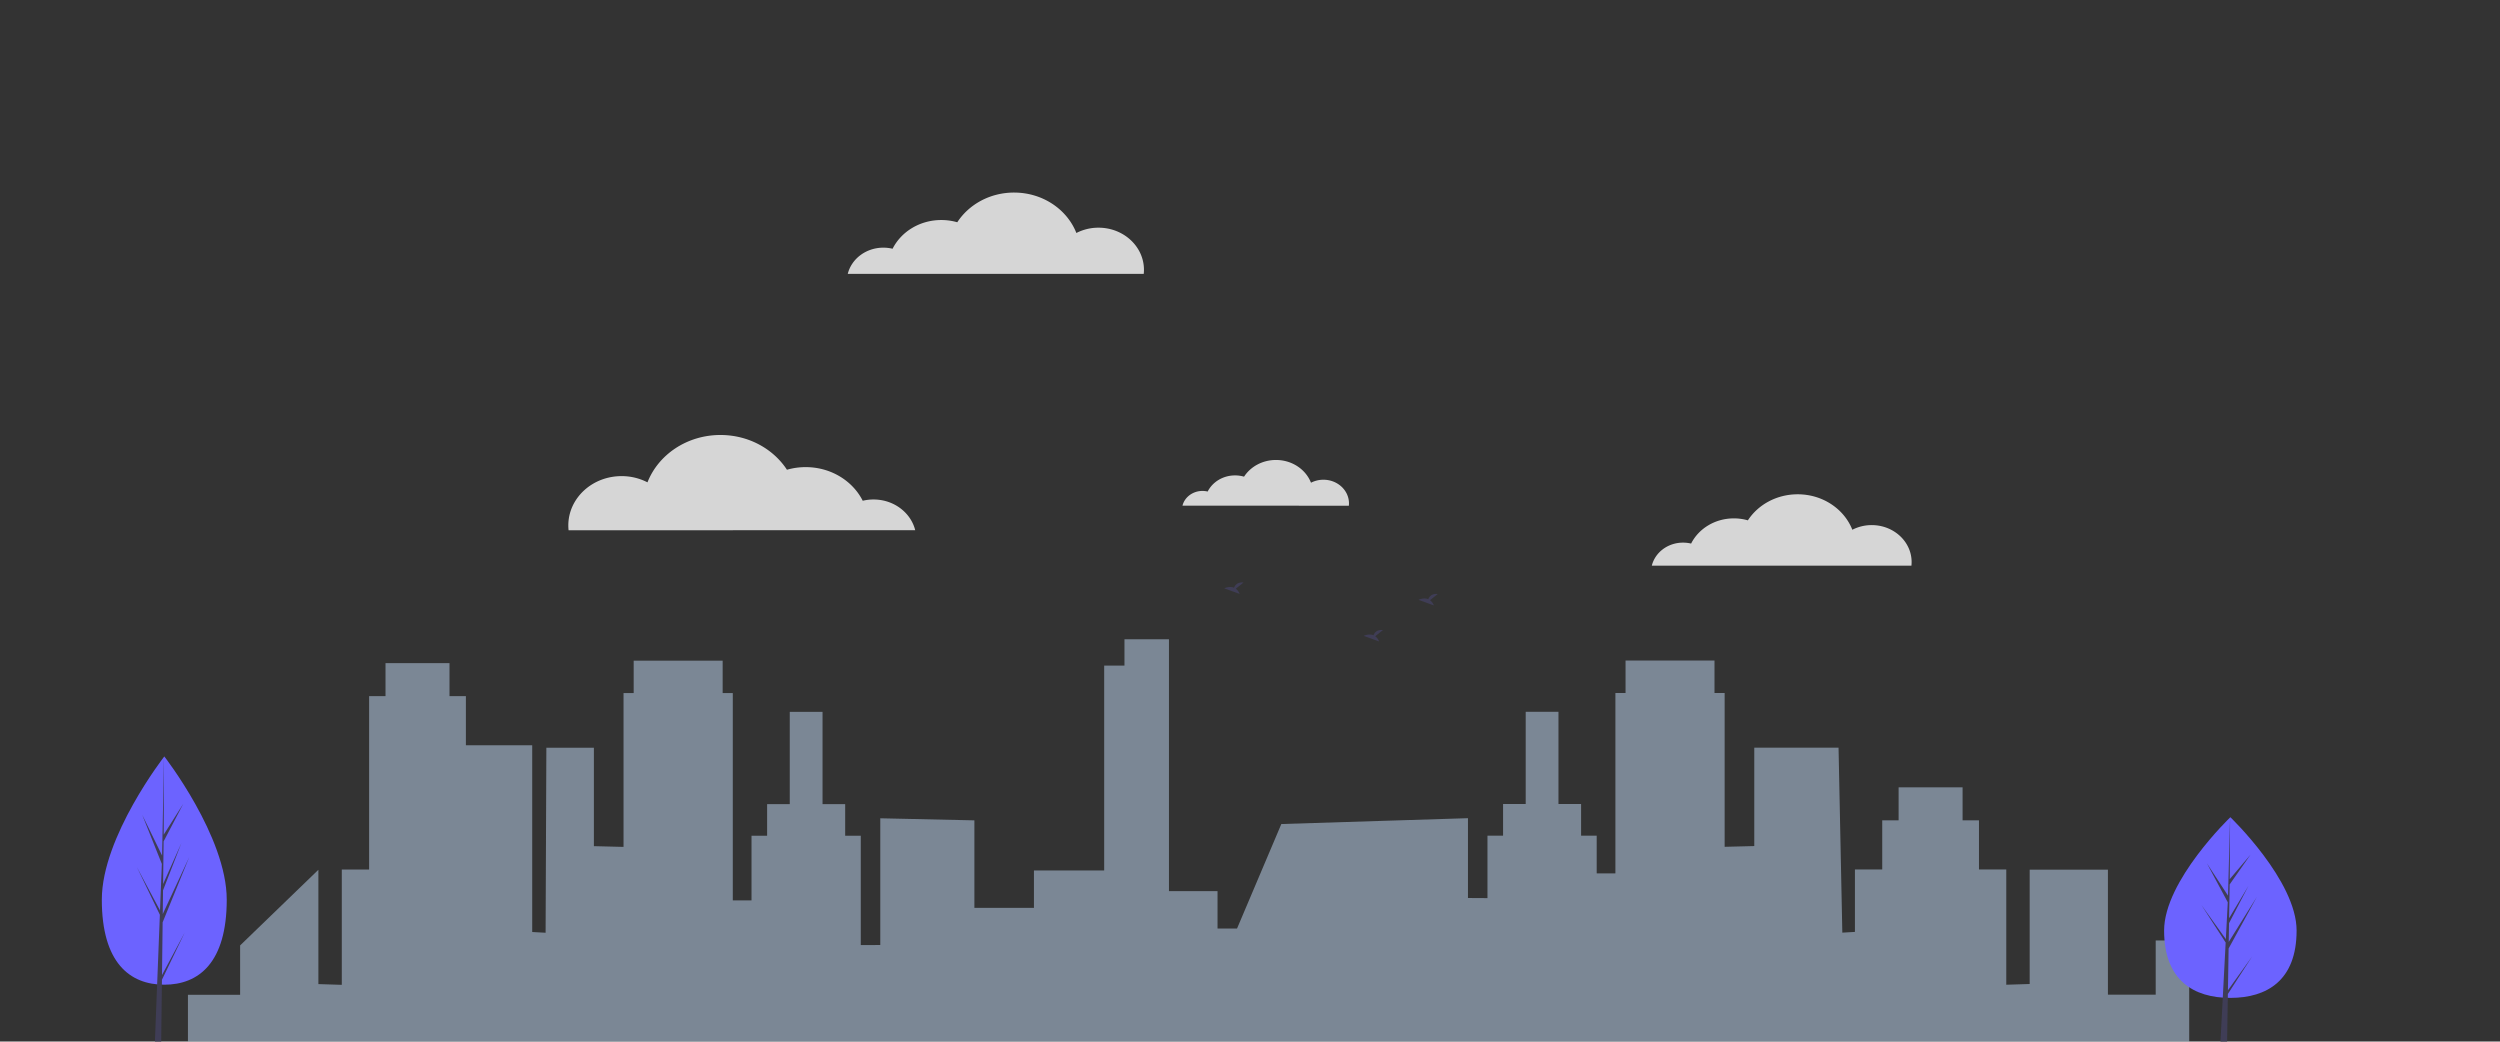 <svg xmlns="http://www.w3.org/2000/svg" viewBox="0 0 3408.11 1419.86"><rect x="0" y="0" width="3408.11" height="1419.86" fill="#333333" stroke="none"/><title>town</title><g style="isolation:isolate"><g id="a08f72eb-2ad4-4dae-9db8-65e49ca41e03" data-name="Layer 1"><path d="M1247.66,722.81c-6-24-29.13-41.89-56.83-41.89a62.83,62.83,0,0,0-14.72,1.74c-13.67-27.09-43.35-45.86-77.76-45.86a92.08,92.08,0,0,0-25.55,3.58C1054.26,612,1020.6,593,982.15,593c-45.75,0-84.71,26.9-99.48,64.55a76.79,76.79,0,0,0-35.3-8.48c-40.1,0-72.61,30.11-72.61,67.26a63,63,0,0,0,.35,6.53Z" fill="#fff" opacity="0.8"/><path d="M1155.7,373.39c5.08-20.49,24.87-35.77,48.53-35.77a53.63,53.63,0,0,1,12.57,1.49c11.68-23.13,37-39.16,66.41-39.16A78.64,78.64,0,0,1,1305,303c15.82-24.27,44.56-40.49,77.4-40.49,39.07,0,72.34,23,84.95,55.12a65.57,65.57,0,0,1,30.14-7.24c34.24,0,62,25.71,62,57.43a53.79,53.79,0,0,1-.3,5.57Z" fill="#fff" opacity="0.8"/><path d="M1612,689.37c2.86-11.52,14-20.11,27.28-20.11a30.15,30.15,0,0,1,7.07.84c6.56-13,20.81-22,37.33-22a44.21,44.21,0,0,1,12.26,1.72c8.89-13.64,25-22.76,43.51-22.76,22,0,40.66,12.91,47.75,31a36.86,36.86,0,0,1,16.94-4.07c19.25,0,34.85,14.45,34.85,32.28a30.21,30.21,0,0,1-.17,3.13Z" fill="#fff" opacity="0.8"/><path d="M2251.83,771.11c4.46-18,21.82-31.38,42.57-31.38a47,47,0,0,1,11,1.3c10.24-20.29,32.47-34.35,58.25-34.35a69,69,0,0,1,19.13,2.68c13.88-21.28,39.09-35.52,67.89-35.52,34.26,0,63.45,20.14,74.51,48.35a57.51,57.51,0,0,1,26.44-6.35c30,0,54.38,22.55,54.38,50.37a47,47,0,0,1-.26,4.89Z" fill="#fff" opacity="0.8"/><polygon points="3066.24 1448.17 2984.42 1448.17 2984.42 1282.06 2938.75 1282.06 2938.75 1356.02 2873.61 1356.02 2873.61 1332.21 2873.61 1185.59 2766.95 1185.59 2766.95 1341.43 2735.04 1342.43 2735.04 1185.3 2697.82 1185.3 2697.82 1118.34 2675.48 1118.34 2675.48 1073.37 2588.27 1073.37 2588.27 1118.34 2565.94 1118.34 2565.94 1185.3 2528.72 1185.3 2528.72 1270.42 2511.54 1271.42 2506.38 1019.24 2391.52 1019.24 2391.52 1153.4 2351.1 1154.4 2351.1 944.72 2337.28 944.72 2337.28 900.47 2216.03 900.47 2216.03 944.72 2202.2 944.72 2202.2 1190.65 2176.68 1190.65 2176.68 1139.18 2155.41 1139.18 2155.41 1096.09 2124.57 1096.09 2124.57 970.34 2079.9 970.34 2079.9 1096.09 2049.05 1096.09 2049.05 1139.18 2027.78 1139.18 2027.78 1224.36 2001.19 1224.21 2001.19 1115.39 1746.78 1123.35 1686.38 1265.83 1659.8 1265.83 1659.8 1214.86 1593.57 1214.86 1593.57 871.44 1532.93 871.44 1532.93 907.41 1505.27 907.41 1505.27 1186.7 1409.52 1186.7 1409.52 1237.67 1328.33 1237.67 1328.33 1118.35 1200.05 1115.53 1200.05 1288.23 1188.35 1288.37 1173.45 1288.37 1173.45 1139.31 1152.17 1139.31 1152.17 1096.23 1121.32 1096.23 1121.32 970.47 1076.64 970.47 1076.64 1096.23 1045.78 1096.23 1045.78 1139.31 1024.51 1139.31 1024.51 1227.42 998.97 1227.42 998.97 944.86 985.14 944.86 985.14 900.61 863.86 900.61 863.86 944.86 850.03 944.86 850.03 1154.53 809.6 1153.53 809.6 1019.38 744.83 1019.38 743.79 1271.56 725.54 1270.56 725.54 1015.94 635.12 1015.94 635.12 948.98 612.78 948.98 612.78 904.01 525.54 904.01 525.54 948.98 503.19 948.98 503.19 1185.43 465.96 1185.43 465.96 1342.57 434.04 1341.57 434.04 1185.73 327.35 1288.83 327.35 1332.35 327.35 1356.16 256.2 1356.16 256.2 1878.63 1677.75 1878.56 3066.24 1878.49 3066.24 1448.17" fill="#c5ddf9" opacity="0.5" style="mix-blend-mode:multiply"/><path d="M309.1,1226.46c0,85.93-38.12,115.93-85.15,115.93s-85.15-30-85.15-115.93S224,1031.22,224,1031.22,309.1,1140.53,309.1,1226.46Z" fill="#6c63ff"/><polygon points="220.85 1329.25 221.72 1257.34 258.01 1168.37 221.86 1246.06 222.25 1213.72 247.26 1149.35 222.35 1205.16 222.35 1205.16 223.06 1147.01 249.84 1095.76 223.17 1137.86 223.61 1031.22 220.84 1172.39 221.07 1166.57 193.84 1110.71 220.63 1177.75 218.09 1242.7 218.02 1240.98 186.63 1182.2 217.93 1247.07 217.61 1255.19 217.55 1255.31 217.58 1255.98 211.14 1420.77 219.74 1420.77 220.77 1335.65 251.99 1270.94 220.85 1329.25" fill="#3f3d56"/><path d="M3130.83,1268.6c0,68-40.44,91.77-90.31,91.77s-90.31-23.75-90.31-91.77,90.31-154.55,90.31-154.55S3130.83,1200.58,3130.83,1268.6Z" fill="#6c63ff"/><polygon points="3037.22 1349.96 3038.15 1293.04 3076.64 1222.61 3038.29 1284.11 3038.71 1258.51 3065.24 1207.56 3038.82 1251.74 3038.82 1251.74 3039.57 1205.7 3067.97 1165.14 3039.68 1198.46 3040.15 1114.05 3037.22 1225.8 3037.46 1221.19 3008.57 1176.98 3036.99 1230.04 3034.3 1281.45 3034.22 1280.09 3000.93 1233.56 3034.12 1284.91 3033.78 1291.34 3033.72 1291.43 3033.75 1291.96 3026.92 1422.4 3036.05 1422.4 3037.14 1355.03 3070.26 1303.8 3037.22 1349.96" fill="#3f3d56"/><path id="3c937d40-7ef6-4080-89f7-2f8fd10e5d0d" data-name="a58bbeb0-9bd3-48cd-81c7-bf267a60ca0e-78" d="M1874.8,867.34l10.52-8.41c-8.17-.9-11.53,3.55-12.9,7.08-6.38-2.65-13.34.82-13.34.82l21,7.64a15.93,15.93,0,0,0-5.33-7.13Z" fill="#3f3d56"/><path id="78a422d2-036e-43b4-82d5-8615ffff0a66" data-name="f9b938cf-521f-4b64-a4af-443f90f250ff-79" d="M1684.7,802.54l10.52-8.41c-8.17-.9-11.53,3.55-12.9,7.08-6.38-2.65-13.34.82-13.34.82l21,7.64A15.93,15.93,0,0,0,1684.7,802.54Z" fill="#3f3d56"/><path id="d03b35db-eec8-45a8-8a19-3abafe3e3e03" data-name="a8da215e-7841-4236-9b2d-2b5040889003-80" d="M1949.46,818.2l10.52-8.41c-8.17-.9-11.53,3.55-12.9,7.08-6.38-2.65-13.34.82-13.34.82l21,7.64a15.93,15.93,0,0,0-5.33-7.13Z" fill="#3f3d56"/></g></g></svg>